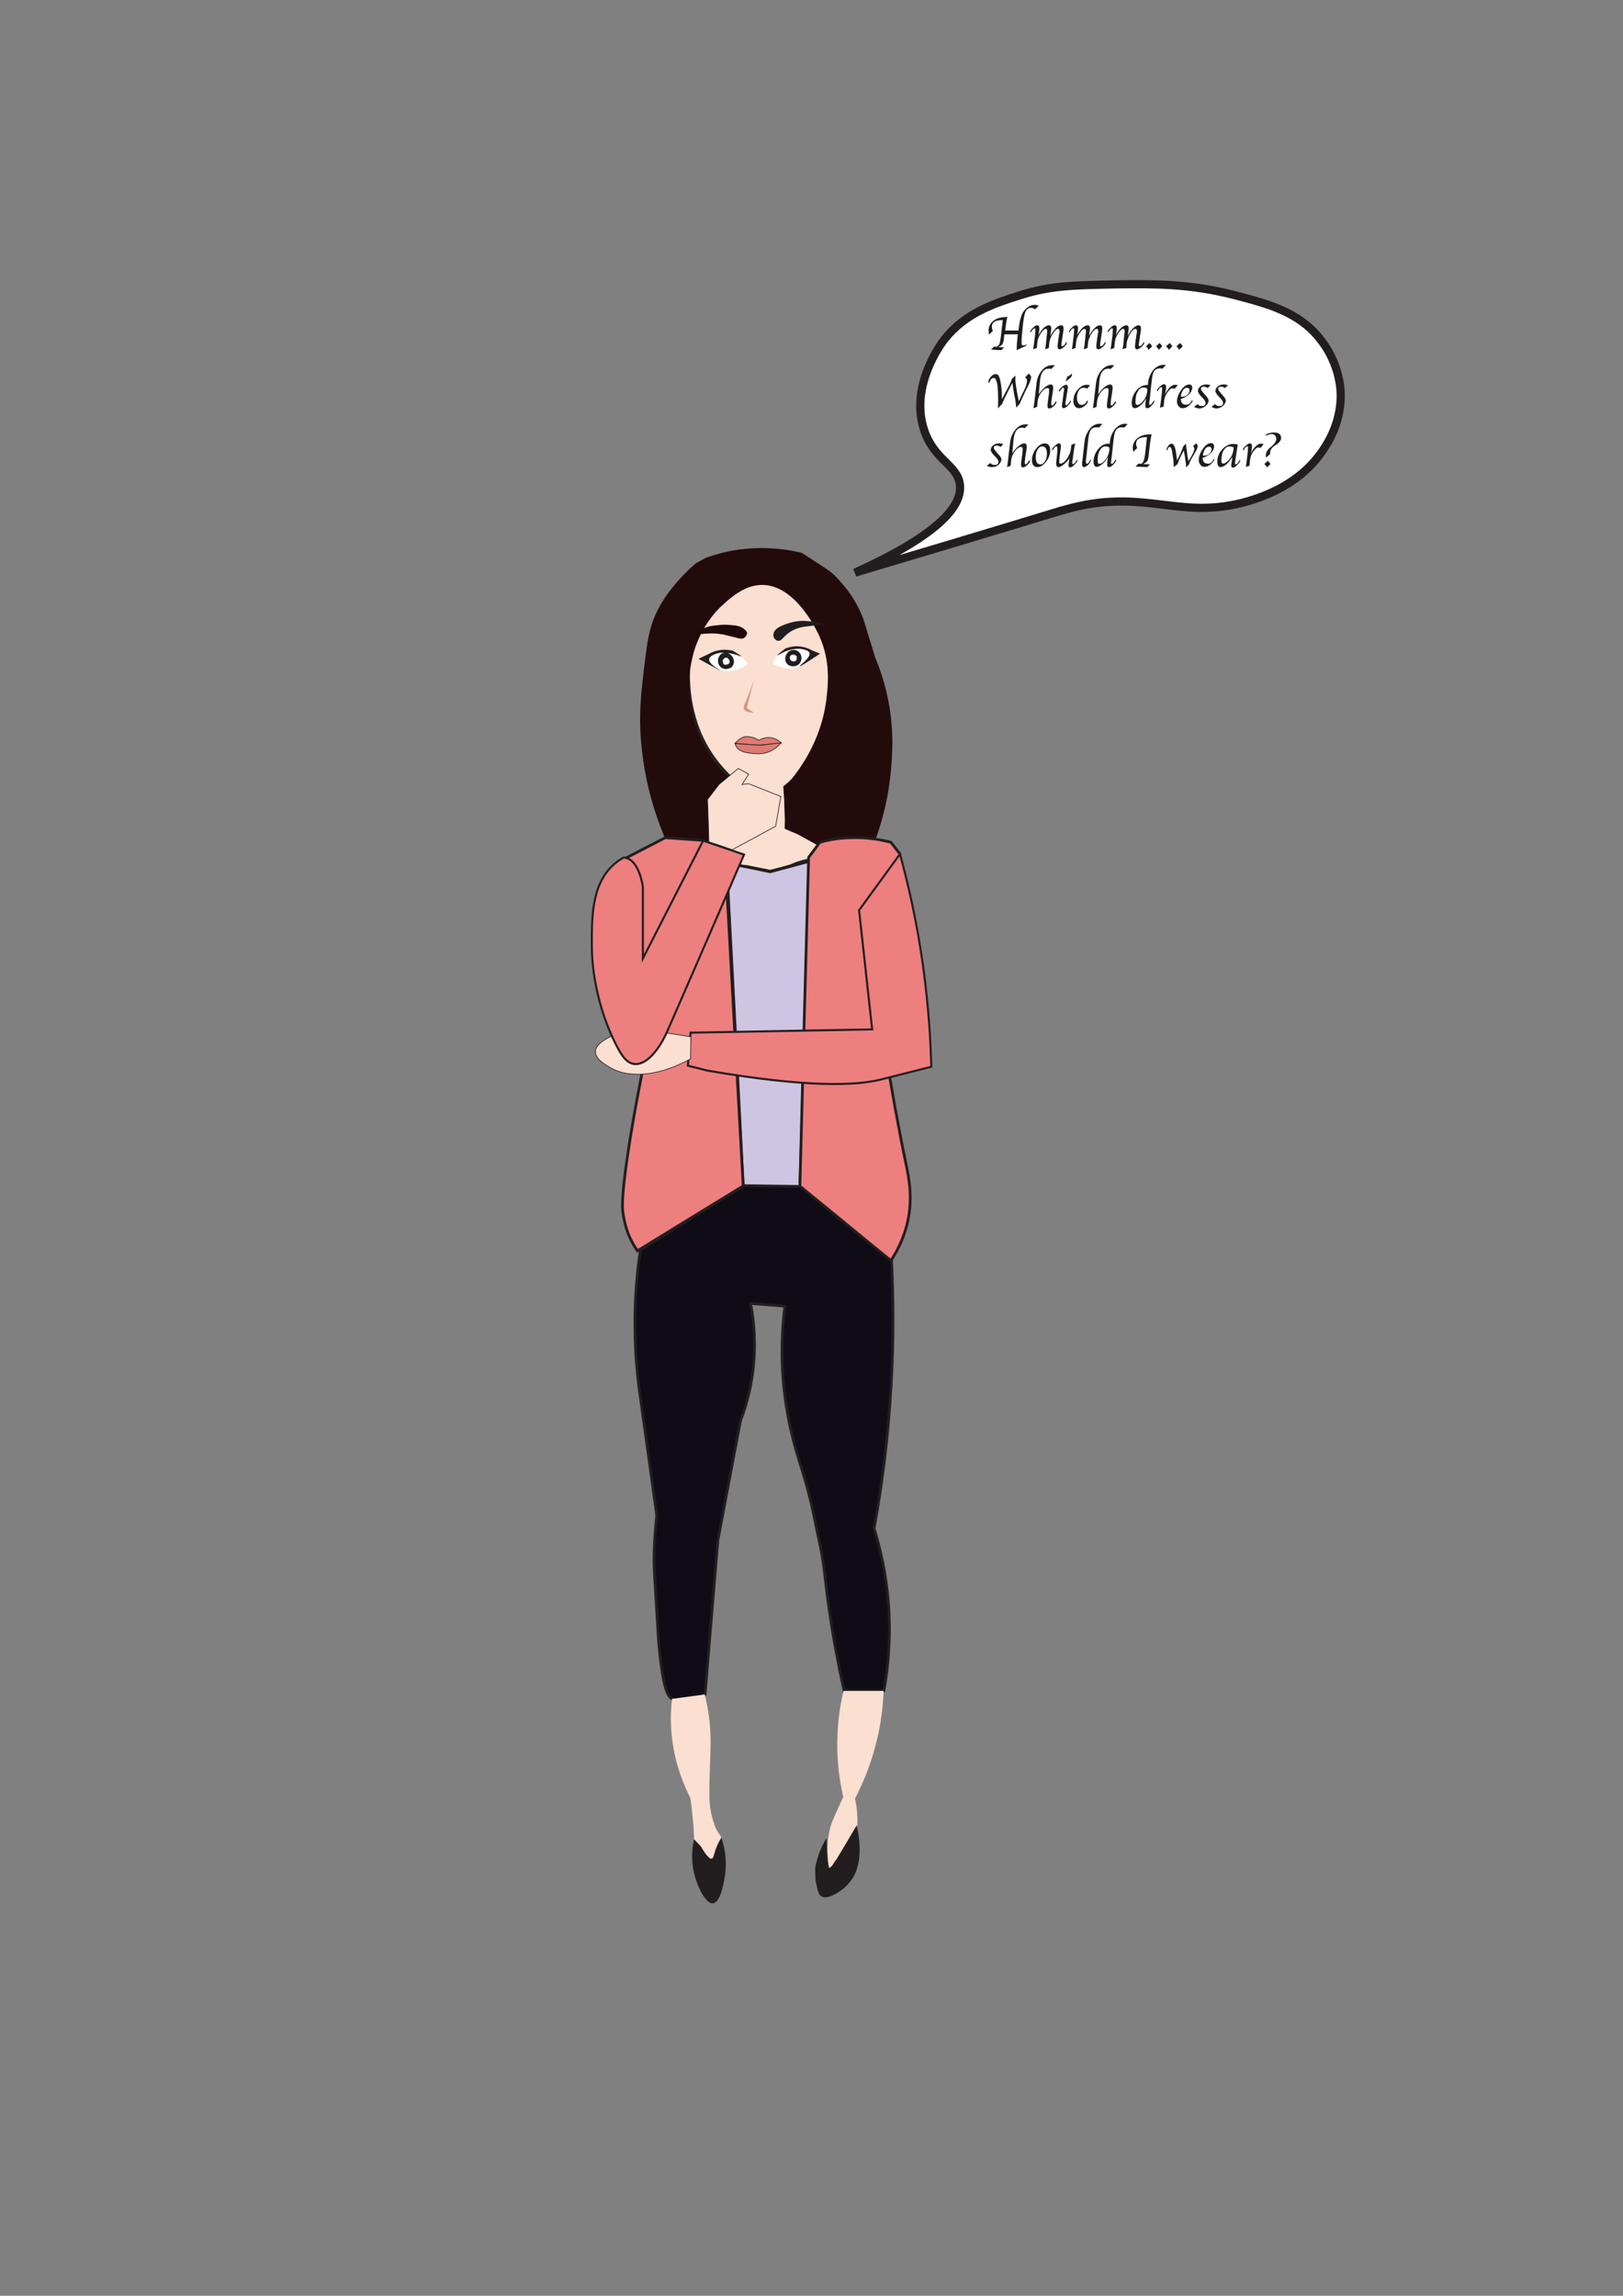<?xml version="1.0" encoding="utf-8"?>
<!-- Generator: Adobe Illustrator 25.4.1, SVG Export Plug-In . SVG Version: 6.00 Build 0)  -->
<svg version="1.1" id="Layer_1" xmlns="http://www.w3.org/2000/svg" xmlns:xlink="http://www.w3.org/1999/xlink" x="0px" y="0px"
	 viewBox="0 0 595.3 841.9" style="enable-background:new 0 0 595.3 841.9;" xml:space="preserve">
<rect x="0" y="0" width="595.3" height="841.9" fill="#808080" stroke="none"/>
<style type="text/css">
	.st0{fill:#EE7F7F;stroke:#221E20;stroke-miterlimit:10;}
	.st1{fill:#FFFFFF;}
	.st2{fill:#230B0C;}
	.st3{fill:#221E20;}
	.st4{fill:#CDC5E1;stroke:#221E20;stroke-miterlimit:10;}
	.st5{fill:#D7ECEF;stroke:#221E20;stroke-miterlimit:10;}
	.st6{fill:#0F0C16;stroke:#221E20;stroke-miterlimit:10;}
	.st7{fill:#FBDFD1;}
	.st8{fill:#FBDFD1;stroke:#221E20;stroke-miterlimit:10;}
	.st9{fill:#4C423E;}
	.st10{fill:#1E080A;}
	.st11{fill:#D19A7B;}
	.st12{fill:#FAC9A2;}
	.st13{fill:#EE7F7F;stroke:#221E20;stroke-width:0.75;stroke-miterlimit:10;}
	.st14{fill:#FBDFD1;stroke:#221E20;stroke-width:0.25;stroke-miterlimit:10;}
	.st15{fill:#DF7B73;stroke:#221E20;stroke-width:0.25;stroke-miterlimit:10;}
	.st16{fill:#FFFFFF;stroke:#221E20;stroke-width:3;stroke-miterlimit:10;}
	.st17{fill:#1D1D1B;}
</style>
<g id="thinking">
	<path class="st0" d="M429.2,294.9"/>
	<path class="st1" d="M519.6,226.9"/>
	<path class="st2" d="M581.3,224.8"/>
	<path class="st1" d="M551.1,244.5"/>
	<path class="st3" d="M503.9,258.8"/>
	<g>
		<path class="st0" d="M192.7,327.1"/>
		<path class="st0" d="M353,329.4"/>
		<path class="st0" d="M353.3,338.4"/>
		<path class="st0" d="M185.1,322.4"/>
		<path class="st0" d="M188.4,323.8"/>
		<path class="st0" d="M212,328.7"/>
		<path class="st0" d="M214,335.1"/>
		<path class="st0" d="M193.7,307.1"/>
		<path class="st0" d="M185.4,361.3"/>
		<path class="st0" d="M198,372.3"/>
		<path class="st0" d="M219,344"/>
		<path class="st0" d="M386.2,324.4"/>
		<path class="st0" d="M405.9,291.8"/>
		<path class="st0" d="M366,311.5"/>
		<path class="st0" d="M369.9,340.4"/>
		<path class="st0" d="M361.6,417.9"/>
		<path class="st0" d="M355,467.1"/>
		<path class="st0" d="M309.8,478.1"/>
		<path class="st4" d="M266.5,316.4c5.3,1.1,10.6,2.2,16,3.3c4.9-1.3,9.8-2.6,14.6-3.9c-1.2,39.8-2.5,79.5-3.7,119.3
			c-3.3,0-6.6,0-9.9,0.1c-3.6-0.1-7.2-0.2-10.9-0.4C270.6,395.3,268.6,355.9,266.5,316.4z"/>
		<path class="st5" d="M293.1,315.8"/>
		<path class="st4" d="M402.9,342.4"/>
		<path class="st4" d="M382.6,452.8"/>
		<path class="st6" d="M234.9,458.4c-1.2,8-2.1,17.4-2,27.9c0,9.9,0.9,18.7,2,26.3c2,14.4,4,28.8,6,43.2c-0.8,6.8-1,12.4-1,16.3
			c0,3.3,0.1,4.3,1,19c0.5,8.4,0.6,10.5,1,14.3c1.5,15.1,3.4,16.9,4.6,17.6c0.9,0.5,4.4,2.4,12.1-1.6l4.7-56.5
			c2.8-14.6,5.5-29.3,8.3-43.9c2.1-5.4,4.4-13.3,5-23c0.5-8-0.3-14.9-1.3-20c4.2,0.3,8.4,0.7,12.6,1c-0.8,6.1-1.2,13.1-1,21
			c0.5,14.1,3.2,25.9,6,34.9c1,3.3,2.4,7.6,3.7,12.6c1.6,6.1,2.5,11.2,3.3,15c2.8,11.9,2.4,16,4.7,30.9c0.9,6.2,2.5,15.4,5,26.6
			c4.9,0,9.8,0,14.6,0c1.5-8.1,2.6-18.9,1.7-31.6c-0.8-11.2-3.1-20.7-5.3-27.9c2.9-15.7,5.2-33.5,6.3-53.2c0.9-16.3,0.8-31.3,0.1-45
			c-11.1-9.1-22.3-18.2-33.4-27.2l-20.8-0.3L234.9,458.4z"/>
		<path class="st6" d="M246.6,520"/>
		<path class="st6" d="M379.3,564.5"/>
		<path class="st6" d="M378.3,541.2"/>
		<path class="st7" d="M246.5,623c-0.5,4.1-0.7,9.3,0.1,15.3c1.2,9.2,4.2,16.3,6.6,21c0.5,3.5,0.9,7.2,1.2,11.1
			c0.1,1.4,0.1,2.8,0.2,4.2c0.7,1.2,1.6,2.6,2.9,4.1c1.1,1.3,2.3,2.4,3.3,3.2c1.8-0.2,2.5-1,2.8-1.3c0.5-0.6,0.6-1.6,0.8-3.6
			c0.3-2.4,0.4-2.6,0.2-3c-0.3-1-0.8-1.3-1.6-2.7c-0.6-1-0.8-1.7-1.3-3.2c-1.5-4.3-1.5-9.1-1.5-9.1c-0.1-8.8,0.6-16.4,0.4-22.6
			c-0.1-3.4-0.5-8.6-2.1-15C254.5,621.9,250.5,622.5,246.5,623z"/>
		<path class="st7" d="M277.8,659.6"/>
		<path class="st7" d="M309.4,620.1c-1.2,4.9-2.2,11.2-2.3,18.6c-0.1,8.2,1,15.1,2.2,20.3c-0.4,0.9-1.1,2.3-1.8,3.9
			c-1.2,2.6-1.7,3.8-2.2,5c-0.4,0.9-1.8,4.9-1.8,10.3c0,1.7,0.1,4,0.7,6.7c1.4-0.6,3.5-1.7,5.5-3.7c2.1-2.1,3.3-4.2,3.9-5.6
			c0.5-2.3,0.9-5.3,0.9-8.8c-0.1-2.8-0.4-5.2-0.9-7.2c2.6-5,5.5-11.6,7.6-19.7c2-7.6,2.7-14.4,2.9-19.8
			C319.2,620.1,314.3,620.1,309.4,620.1z"/>
		<path class="st3" d="M254.2,685.1c1,5.9,4.5,13.2,7.3,12.9c2.9-0.3,4.2-8.2,4.6-11.7c0.5-5.3-0.6-9.7-1.5-12.4
			c-0.6,0.9-1.4,2.4-2.1,4.3c-0.7,2.1-0.8,3.2-1.4,3.4c-0.6,0.2-1.7-0.5-4.1-4.6c-0.8-0.8-1.6-1.6-2.4-2.5
			C254,677,253.5,680.7,254.2,685.1z"/>
		<path class="st3" d="M301.2,695.4c2.4,1.5,6.8-1.8,7.6-2.4c0.3-0.2,2.4-1.8,3.9-4.2c4.5-7,1.9-17.9,1.5-19.4
			c-5,8.6-6.9,11.6-7.3,12.3c-0.3,0.5-0.8,1-1.3,1.9c-0.1,0.1-0.2,0.4-0.5,0.7c-0.2,0.2-0.7,0.8-0.9,0.8c-0.4,0-0.8-2.4-1-11.1
			c-1.2,1.9-2.4,4.4-3.3,7.3c-0.4,1.3-0.7,2.5-0.9,3.6c0,1.2,0,3,0.2,5.1C299.9,693.1,300.1,694.7,301.2,695.4z"/>
		<path class="st3" d="M324.8,686.8"/>
		<path class="st3" d="M273.5,681.3"/>
		<path class="st7" d="M334.2,674.3"/>
		<path class="st7" d="M342.5,658.3"/>
		<path class="st8" d="M258.5,309.5c2.1-1.3,4.5-2.7,7.3-4c2.5-1.2,4.9-2.1,7-2.8c-0.3-1.9-0.5-4.2-0.5-6.7c0-2.6,0.2-4.9,0.5-6.9
			c-4.1-3.1-11.4-9.4-16-20c-0.6-1.5-3.5-8.2-4.1-17.6c-0.3-4.8-0.6-10.8,2.2-18c2.7-7,7-11.2,9-13.2c3.1-3,6.3-6,11.4-7
			c0.7-0.1,3.2-0.6,6.5,0c7.6,1.3,12.3,7.1,14.7,10c6.5,7.8,8,16.2,8.6,20.2c1.7,10.3-0.4,18.5-1.2,21.3
			c-3.9,13.2-12.5,20.9-16.1,23.8c0.2,2.4,0.4,4.9,0.5,7.6c0.1,2.6,0.1,5,0,7.3c2.3,0.9,4.8,1.9,7.4,3.3c2,1.1,3.9,2.2,5.5,3.2
			c-1.9,3.9-3.8,5.1-5.1,5.5c-0.5,0.1-1.5,0.3-3,0.8c-1.4,0.4-2.4,0.9-3.1,1.2c-2.5,0.7-5,1.4-7.5,2c-2.8-0.6-5.6-1.1-8.4-1.7
			c-1.6-0.1-4.3-0.5-7.2-2.1c-1.7-1-3-2-3.8-2.9C261.5,311.8,260,310.7,258.5,309.5z"/>
		<path class="st2" d="M244.6,309c-3.4-7.8-7.5-19.2-9.1-33.5c-1.5-12.7-0.4-21.6,1.3-35c0.9-7.4,2-12.2,4.7-17.3
			c2.9-5.6,7.2-10.2,8.4-11.5c2-2.2,3.9-3.9,5.3-5.1c1.2-0.7,2.4-1.3,3.6-2c1.9-0.7,4-1.3,6.2-1.9c11.4-2.8,21.7-1.7,29,0
			c3.2,2.1,6.4,4.1,9.5,6.2c1.8,1.1,4.5,3.8,7.4,7.6c3.1,4.1,4.7,7.9,5.3,9.3c0.6,1.4,0.7,1.9,2.4,7.5c1,3.3,1.9,6,2.4,7.8
			c1,2.5,2.4,5.9,3.5,10.2c3.6,13.2,2.9,23.9,2.4,29.9c-0.9,11.5-3.6,21.2-6.5,28.6c-6.5,0.3-13,0.6-19.4,0.8
			c-2.8-1.6-5.7-3.1-8.5-4.7c-1.5-0.6-3-1.2-4.5-1.9l-0.5-15c4.8-5.2,13.6-16.4,15.6-32.5c0.6-5.1,1.7-14-2.7-23.5
			c-0.9-1.9-8.7-18.6-21-18.5c-6.4,0.1-11.3,4.6-14.6,7.6c-1,0.9-5.6,5.2-8.8,12.8c-5.3,12.6-2.7,24.5-1.5,28.9
			c4.1,14.9,14.6,23.1,18,25.5v13.6l-14.3,6.9C253.9,309.7,249.2,309.3,244.6,309z"/>
		<path class="st9" d="M205.1,210"/>
		<path class="st7" d="M234.8,242.8"/>
		<path class="st10" d="M255.6,232.8c4.3-0.8,7.5-0.5,9.7-0.1c1.8,0.4,5.7,1.4,5.7,1.4l0,0c0,0,1.1,0.3,1.8-0.1
			c0.6-0.3,1.2-1.1,1.2-1.8c0-0.3-0.1-0.7-0.9-1.4c-1.3-1.1-2.7-1.3-3.3-1.4c-3-0.4-5.4-0.3-5.8-0.2c-3.1,0.3-5.1,0.5-7,2
			C256.4,231.8,255.9,232.4,255.6,232.8z"/>
		<path class="st3" d="M283.9,233.9c-0.6-1.1,0.1-2.3,0.2-2.5c0,0,0.6-1,2.4-1.8l0,0c0.2-0.1,0.5-0.2,0.9-0.4c1-0.4,2.9-1.1,5.2-1.4
			c1.9-0.2,3.3-0.1,4.9,0.1c1.9,0.2,4.6,0.7,4.6,1c0,0.2-1.5,0.2-6,0.8c-1.8,0.2-2.5,0.4-3.5,0.7c-1.8,0.6-3.1,1.5-3.3,1.7
			c-2.2,1.6-2.6,3-3.8,2.9C284.7,235,284.2,234.4,283.9,233.9z"/>
		<path class="st3" d="M336.4,280.3"/>
		<path class="st3" d="M210.4,218.7"/>
		<g>
			<path class="st1" d="M283.5,243.4c0-2.3,4.4-5.5,5.4-5.6c0.5-0.1,0.9-0.1,1.7-0.1c0.7,0,2.1,0,4,0.4c1.6,0.3,2.4,0.4,2.6,0.7
				c0.7,1.1-1.4,4.3-4,5.6C289,246.5,284.2,243.8,283.5,243.4z"/>
			<path class="st1" d="M322.4,248.9"/>
			<path class="st3" d="M285.2,240.3c-0.1-0.1,0.4-0.6,2.9-2.5c0,0,0,0,0,0c0.9-0.3,2.1-0.7,3.6-0.8c2.9-0.1,5.1,0.9,6.1,1.5
				c1,0.4,2,0.8,3,1.2c-5.4,3.6-7.4,4.8-7.5,4.6c-0.2-0.2,4.2-3.1,3.6-4.9c-0.3-0.9-2-1.2-3-1.4c-0.6-0.1-1.9-0.2-4,0.3
				C287.1,239,285.4,240.4,285.2,240.3z"/>
			<path class="st3" d="M299.5,243.3"/>
			<path class="st1" d="M300.5,243.8"/>
			<path class="st3" d="M288.2,240.5c-0.1,0.3-0.3,0.9-0.1,1.7c0,0.1,0.2,1.1,1.1,1.7c0.4,0.2,0.7,0.3,1.2,0.4
				c0.4,0.1,1,0.1,1.8-0.2c0.3-0.1,0.6-0.3,1-0.7c0.5-0.5,0.6-1.2,0.7-1.4c0.1-0.3,0.2-1.1-0.2-2c-0.4-0.8-1-1.2-1.2-1.3
				c-0.2-0.1-1.1-0.6-2.3-0.2C290,238.5,288.7,239,288.2,240.5z"/>
			<path class="st1" d="M290.6,240.1c0.5-0.1,0.8,0.1,1,0.1c0.1,0.1,0.4,0.2,0.6,0.5c0.1,0.3,0.1,0.6,0,0.9c0,0.3-0.1,0.5-0.3,0.7
				c-0.3,0.3-0.9,0.3-1.1,0.2s-0.6-0.1-0.8-0.4c-0.2-0.3-0.3-0.6-0.3-0.7c0-0.1,0-0.6,0.2-0.9C290.2,240.2,290.5,240.1,290.6,240.1z
				"/>
			<path class="st1" d="M287.5,239"/>
		</g>
		<g>
			<path class="st1" d="M274,243.6c-0.2-2.3-5-4.9-6.1-4.9c-0.5,0-0.9,0-1.7,0.1c-0.7,0.1-2.1,0.3-3.9,0.8c-1.6,0.5-2.4,0.7-2.5,1
				c-0.5,1.2,1.9,4.1,4.6,5.1C268.9,247.4,273.4,244.1,274,243.6z"/>
			<path class="st3" d="M271.9,240.7c0-0.1-0.5-0.5-3.2-2.1c0,0,0,0-0.1,0c-0.9-0.2-2.2-0.4-3.7-0.3c-2.3,0.2-4.1,1-5.1,1.6
				c-1.2,0.6-2.4,1.1-3.6,1.7c5.8,3.2,7.9,4.3,7.9,4.2c0.1-0.1-4.3-2.2-4-4.1c0.2-1.1,2-1.8,2.7-2c0.5-0.2,1.7-0.5,4-0.2
				C269.8,239.7,271.8,240.9,271.9,240.7z"/>
			<path class="st3" d="M257.6,243.9"/>
			<path class="st1" d="M256.5,244.3"/>
			<path class="st3" d="M268.9,241.3c0.1,0.2,0.4,0.9,0.3,1.6c0,0.1-0.1,1.1-0.9,1.8c-0.4,0.3-0.7,0.4-1.1,0.5c-0.4,0.1-1,0.3-1.8,0
				c-0.3-0.1-0.7-0.2-1.1-0.6c-0.5-0.5-0.8-1.1-0.8-1.3c-0.1-0.3-0.3-1.1,0-2c0.3-0.9,0.8-1.3,1.1-1.5c0.2-0.1,1.1-0.7,2.2-0.5
				C266.9,239.6,268.3,239.9,268.9,241.3z"/>
			<path class="st1" d="M266.5,241.2c-0.5-0.1-0.8,0.2-0.9,0.3c-0.1,0.1-0.4,0.3-0.5,0.6s0,0.6,0.1,0.9c0.1,0.2,0.1,0.5,0.3,0.6
				c0.4,0.3,0.9,0.2,1.1,0.1c0.2-0.1,0.6-0.1,0.8-0.4c0.2-0.3,0.2-0.6,0.2-0.7s0-0.6-0.4-0.9C267,241.3,266.6,241.2,266.5,241.2z"/>
			<path class="st1" d="M269.5,239.7"/>
			<path class="st3" d="M287.5,230.9"/>
		</g>
		<path class="st3" d="M299.5,238.8"/>
	</g>
	<path class="st11" d="M276.5,249.3c-1,3.2-2,5.6-2.7,7.3c-0.7,1.6-1.4,2.9-0.8,3.7c0.8,1.1,3.5,1.1,3.5,1.1l0,0
		c0,0-0.9-0.6-2.6-1.8C274.8,256.2,275.7,252.8,276.5,249.3z"/>
	<path class="st12" d="M79.1,135.9c-27.9-4.8-55.8-9.5-83.8-14.3"/>
	<path class="st1" d="M658.9,263.4"/>
	<path class="st7" d="M253.2,631.7"/>
	<path class="st7" d="M292.2,629.1"/>
	<path class="st7" d="M262.1,687.2"/>
	<path class="st0" d="M300.7,308.9c3.1-0.9,7.3-1.7,12.3-1.7c5.7-0.1,10.4,0.8,13.8,1.7l0.2,0.3c0,0,3.1,3.9,3.1,4
		c-2,22.6-4.1,45.2-6.1,67.8c3,18.5,5.6,32.9,8.2,45.3c1.1,5.3,3,13.8,0.2,23.8c-1.5,5.4-3.9,9.5-5.6,12.2
		c-6.4-5.2-12.9-10.5-19.3-15.8c-2.9-2.3-5.7-4.7-8.6-7c-1.8-1.5-3.7-3-5.5-4.5c1-40.2,2.1-80.4,3.2-120.6
		C297.9,312.7,299.3,310.8,300.7,308.9z"/>
	<path class="st0" d="M266,315.1l-8-6.9l-14-1l-14.3,7.4l9.1,63.1c-7.5,34.5-11.1,60.2-10.4,66.2c0.5,4.9,2.2,9,2.2,9
		c1.1,2.6,2.4,4.6,3.2,5.8c12.9-7.9,25.9-15.9,38.8-23.8C270.4,394.9,268.2,355,266,315.1z"/>
	<path class="st13" d="M330.1,313.2c4.9,17.9,8.9,38.4,10.6,61c0.5,5.8,0.7,11.5,0.9,17l0,0c0,0-17.1,4.3-18.6,4.7
		c-8.9,2.2-26.3,3.1-63.6-3.3c-2.4-0.6-4.7-1.2-7.1-1.8c0.3-4,0.7-8,1-12.1c22.2-0.4,44.4-0.8,66.6-1.2c-1.6-14.6-3.2-29.1-4.8-43.7
		L330.1,313.2z"/>
	<path class="st14" d="M253.4,380.2c-4.9-0.8-9.7-1.5-14.6-2.3c-7.6-1.1-12.5,1-14.8,2.2c-2.1,1.1-5.5,2.9-5.6,5.5
		c-0.1,2.8,3.8,5,5.6,6c3,1.7,6,2.2,8.3,2.3c9.2,0.6,17.7-3.8,21-5.6C253.3,385.5,253.4,382.8,253.4,380.2z"/>
	<path class="st13" d="M225.5,316.7c-8.7,7.4-8.5,20.1-8.4,31.3c0,2.1,0.3,17.8,8.5,34.4c2.3,4.7,4.2,7.4,7,7.8
		c4.1,0.5,9-4.5,12.5-12.8c9.3-21.3,18.6-42.6,27.8-64c-5-1.7-10-3.4-15-5.1c-7.4,14.4-14.7,28.8-22.1,43.2v-26.3
		c-0.2-1.4-1.6-9.5-6.2-10.6c-0.3-0.1-0.6-0.1-0.9-0.1C228,314.9,226.8,315.6,225.5,316.7z"/>
	<path class="st14" d="M268.6,311.6l15.9-8.6l1.9-10.9l-11.8-4.7l-2.4,0.3l2.4-3.8l-3.8-2.1l-7.1,5.9l-4.2,5.5
		c0.2,5.2,0.4,10.4,0.5,15.5C263,309.7,265.8,310.6,268.6,311.6z"/>
	<path class="st15" d="M269.6,272.6c0.4-0.4,2.1-2.5,4.4-2.5c1,0,2.1,0.4,2.3,0.4c0.9,0.3,1.6,0.7,2.1,1c0.4-0.3,2.3-1.4,4.8-0.9
		c1.8,0.4,3,1.5,3.4,1.9c-2.5,0.2-5.1,0.5-7.6,0.7h-1.8L269.6,272.6z"/>
	<path class="st15" d="M270,273.7c1.2,2.1,4.1,2.4,6,2.6c1.3,0.1,2.9,0.3,4.8-0.2c3.1-0.8,4.9-2.8,5.7-3.7c-2.5,0.3-5.1,0.6-7.6,0.9
		c-3.1-0.2-6.2-0.4-9.3-0.6C269.7,272.9,269.8,273.3,270,273.7z"/>
</g>
<g id="thought">
	<path class="st16" d="M313.6,210c32.5-14.7,39.2-25.1,38.5-32.1c-0.7-7.5-9.7-9-13.3-20.7c-5-16.1,6.6-31.4,7.4-32.5
		c7.8-10,18.4-13.4,28.2-16.5c11.1-3.5,19.6-3.6,34.6-3.9c14.3-0.2,27.1-0.3,43.3,3.8c13.1,3.4,24,6.3,31.8,16.1
		c6.4,7.9,7.3,16.2,7.5,17.9c1.2,12.3-5.1,21.3-7.2,24.2c-10.2,14.2-27.7,18.1-33.6,19.1c-21,3.6-33.6-6.1-60.2,1.5
		c-0.6,0.2-1.1,0.3-1.5,0.4C363.9,195,338.8,202.5,313.6,210z"/>
	<g>
		<path class="st17" d="M369.5,116.1c-0.3,1.3-0.4,2.2-0.5,2.7l-0.3,2.4h4.9l0-0.3c0.4-3.4,1-5.7,2-6.9c1.2-1.5,2.5-2.2,3.9-2.2
			c0.5,0,1,0.1,1.5,0.3l-1.3,1.3c-0.5-0.3-1-0.5-1.5-0.5c-1,0-1.7,0.5-2.1,1.5c-0.4,1-0.8,3.2-1.1,6.7l-0.1,1.2
			c-0.2,1.5-0.2,2.7-0.2,3.6c0,0.5,0.2,0.8,0.6,0.8c0.3,0,0.7-0.1,1.2-0.4c0,0.1,0,0.2,0,0.2c0,0.2-0.2,0.3-0.5,0.5l-0.5,0.2
			l-2.6,1.2c0-1.1,0.1-2.9,0.4-5.5l0-0.3h-4.9l-0.1,0.8l-0.1,1c-0.1,0.8-0.3,1.4-0.5,1.8c-0.3,0.4-0.8,0.7-1.5,1.1l2.1,0.1l-1,1
			l-3.8-0.2l1.1-1.1l1,0.1c0.5-0.3,0.8-0.7,1-1.1c0.2-0.5,0.3-1.3,0.5-2.5l0.7-6.2h-0.3c-2.4,0-3.7,0.8-3.7,2.4c0,0.5,0.1,1,0.4,1.5
			l-1.4,1.4c-0.1-0.5-0.2-0.9-0.2-1.4c0-1.5,0.6-2.7,1.7-3.6s2.6-1.4,4.5-1.4L369.5,116.1L369.5,116.1z"/>
		<path class="st17" d="M384.7,127.6l-1.3,0.5l0-0.3l0.1-0.7l0.1-0.6l0.4-4l0.1-0.4c0-0.2,0-0.5,0-0.7c0-0.6-0.2-0.8-0.5-0.8
			c-0.5,0-1.2,0.6-1.9,1.7c-0.7,1.1-1.1,2.2-1.2,3.2l-0.2,2.1l-1.3,0.5l0-0.3l0.1-0.7l0.1-0.6l0.5-4.1l0-0.5c0-0.4,0.1-0.7,0.1-0.9
			c0-0.4-0.1-0.6-0.3-0.6c-0.4,0-0.9,0.5-1.4,1.5c-0.1-0.1-0.2-0.2-0.2-0.3c0-0.3,0.3-0.8,1-1.4c0.6-0.6,1.1-0.9,1.5-0.9
			c0.5,0,0.8,0.3,0.8,1c0,0.2,0,0.4,0,0.7l-0.1,0.7l-0.1,0.6l-0.1,0.6l0.2-0.4c1.3-2.1,2.5-3.2,3.7-3.2c0.5,0,0.8,0.4,0.8,1.2
			c0,0.1,0,0.4-0.1,0.8l-0.1,0.8l-0.1,1.1c0.5-1.1,1.2-2.1,1.9-2.8s1.4-1.1,2-1.1c0.6,0,0.9,0.4,0.9,1.1c0,0.3,0,0.7-0.1,1.2
			l-0.5,3.3c-0.1,0.7-0.2,1.2-0.2,1.6c0,0.3,0.1,0.5,0.3,0.5c0.2,0,0.5-0.2,0.8-0.5s0.5-0.7,0.7-1.1c0.2,0.1,0.2,0.2,0.2,0.3
			c0,0.4-0.3,0.9-1,1.5c-0.7,0.6-1.2,0.9-1.6,0.9c-0.5,0-0.8-0.3-0.8-1c0-0.4,0.1-1.1,0.2-2l0.3-2.1c0-0.1,0-0.2,0.1-0.5
			c0-0.1,0-0.3,0.1-0.5s0-0.5,0-0.6c0-0.5-0.2-0.8-0.5-0.8c-0.5,0-1.2,0.5-1.9,1.7c-0.7,1.1-1.1,2.2-1.3,3.2L384.7,127.6z"/>
		<path class="st17" d="M398.9,127.6l-1.3,0.5l0-0.3l0.1-0.7l0.1-0.6l0.4-4l0.1-0.4c0-0.2,0-0.5,0-0.7c0-0.6-0.2-0.8-0.5-0.8
			c-0.5,0-1.2,0.6-1.9,1.7c-0.7,1.1-1.1,2.2-1.2,3.2l-0.2,2.1l-1.3,0.5l0-0.3l0.1-0.7l0.1-0.6l0.5-4.1l0-0.5c0-0.4,0.1-0.7,0.1-0.9
			c0-0.4-0.1-0.6-0.3-0.6c-0.4,0-0.9,0.5-1.4,1.5c-0.1-0.1-0.2-0.2-0.2-0.3c0-0.3,0.3-0.8,1-1.4c0.6-0.6,1.1-0.9,1.5-0.9
			c0.5,0,0.8,0.3,0.8,1c0,0.2,0,0.4,0,0.7l-0.1,0.7l-0.1,0.6l-0.1,0.6l0.2-0.4c1.3-2.1,2.5-3.2,3.7-3.2c0.5,0,0.8,0.4,0.8,1.2
			c0,0.1,0,0.4-0.1,0.8l-0.1,0.8l-0.1,1.1c0.5-1.1,1.2-2.1,1.9-2.8s1.4-1.1,2-1.1c0.6,0,0.9,0.4,0.9,1.1c0,0.3,0,0.7-0.1,1.2
			l-0.5,3.3c-0.1,0.7-0.2,1.2-0.2,1.6c0,0.3,0.1,0.5,0.3,0.5c0.2,0,0.5-0.2,0.8-0.5s0.5-0.7,0.7-1.1c0.2,0.1,0.2,0.2,0.2,0.3
			c0,0.4-0.3,0.9-1,1.5c-0.7,0.6-1.2,0.9-1.6,0.9c-0.5,0-0.8-0.3-0.8-1c0-0.4,0.1-1.1,0.2-2l0.3-2.1c0-0.1,0-0.2,0.1-0.5
			c0-0.1,0-0.3,0.1-0.5s0-0.5,0-0.6c0-0.5-0.2-0.8-0.5-0.8c-0.5,0-1.2,0.5-1.9,1.7c-0.7,1.1-1.1,2.2-1.3,3.2L398.9,127.6z"/>
		<path class="st17" d="M413.1,127.6l-1.3,0.5l0-0.3l0.1-0.7l0.1-0.6l0.4-4l0.1-0.4c0-0.2,0-0.5,0-0.7c0-0.6-0.2-0.8-0.5-0.8
			c-0.5,0-1.2,0.6-1.9,1.7c-0.7,1.1-1.1,2.2-1.2,3.2l-0.2,2.1l-1.3,0.5l0-0.3l0.1-0.7l0.1-0.6l0.5-4.1l0-0.5c0-0.4,0.1-0.7,0.1-0.9
			c0-0.4-0.1-0.6-0.3-0.6c-0.4,0-0.9,0.5-1.4,1.5c-0.1-0.1-0.2-0.2-0.2-0.3c0-0.3,0.3-0.8,1-1.4c0.6-0.6,1.1-0.9,1.5-0.9
			c0.5,0,0.8,0.3,0.8,1c0,0.2,0,0.4,0,0.7l-0.1,0.7l-0.1,0.6l-0.1,0.6l0.2-0.4c1.3-2.1,2.5-3.2,3.7-3.2c0.5,0,0.8,0.4,0.8,1.2
			c0,0.1,0,0.4-0.1,0.8l-0.1,0.8l-0.1,1.1c0.5-1.1,1.2-2.1,1.9-2.8s1.4-1.1,2-1.1c0.6,0,0.9,0.4,0.9,1.1c0,0.3,0,0.7-0.1,1.2
			l-0.5,3.3c-0.1,0.7-0.2,1.2-0.2,1.6c0,0.3,0.1,0.5,0.3,0.5c0.2,0,0.5-0.2,0.8-0.5s0.5-0.7,0.7-1.1c0.2,0.1,0.2,0.2,0.2,0.3
			c0,0.4-0.3,0.9-1,1.5c-0.7,0.6-1.2,0.9-1.6,0.9c-0.5,0-0.8-0.3-0.8-1c0-0.4,0.1-1.1,0.2-2l0.3-2.1c0-0.1,0-0.2,0.1-0.5
			c0-0.1,0-0.3,0.1-0.5s0-0.5,0-0.6c0-0.5-0.2-0.8-0.5-0.8c-0.5,0-1.2,0.5-1.9,1.7c-0.7,1.1-1.1,2.2-1.3,3.2L413.1,127.6z"/>
		<path class="st17" d="M421.3,128.3c-0.3-0.6-0.6-1-1-1.3l1.3-1.2c0.4,0.3,0.7,0.7,1,1.2L421.3,128.3z"/>
		<path class="st17" d="M425,128.3c-0.3-0.6-0.6-1-1-1.3l1.3-1.2c0.4,0.3,0.7,0.7,1,1.2L425,128.3z"/>
		<path class="st17" d="M428.7,128.3c-0.3-0.6-0.6-1-1-1.3l1.3-1.2c0.4,0.3,0.7,0.7,1,1.2L428.7,128.3z"/>
		<path class="st17" d="M432.5,128.3c-0.3-0.6-0.6-1-1-1.3l1.3-1.2c0.4,0.3,0.7,0.7,1,1.2L432.5,128.3z"/>
		<path class="st17" d="M366,149.8c0.1-0.7,0.1-1.8,0.1-3.2c0-2.8-0.1-4.8-0.4-6.1s-0.6-1.9-1.2-1.9c-0.4,0-0.7,0.2-1,0.5
			c-0.3,0.4-0.5,0.8-0.6,1.3c-0.2,0-0.4-0.2-0.4-0.3c0-0.6,0.3-1.2,0.9-1.9c0.6-0.7,1.1-1,1.7-1s1,0.2,1.2,0.6s0.5,1.2,0.7,2.3
			c0.3,1.6,0.5,3.5,0.5,5.7l0,0.6l1.3-2.5l0.6-1.1l0.8-1.6c0.5-0.9,0.8-1.7,0.9-2.2l1.4-1.3c0,0.4-0.1,0.8-0.1,1.1
			c0,1,0.2,2.6,0.6,4.8l0.1,0.6l0.2,0.9c0.1,0.6,0.2,1.3,0.4,2c0.2-0.3,0.3-0.5,0.3-0.6l0.7-1.5l0.9-1.8c0.7-1.5,1.1-2.6,1.1-3.5
			c0-0.6-0.2-1-0.7-1.3l1.3-1.4c0.6,0.4,0.9,0.9,0.9,1.4c0,0.7-0.6,2.3-1.9,4.7c-0.2,0.4-0.5,0.9-0.7,1.5l-0.4,0.8l-0.4,0.9
			l-0.5,1.1c0,0.1-0.1,0.3-0.3,0.7l-1.3,1.4l0-0.4c-0.1-1.2-0.3-2.7-0.7-4.4l-0.1-0.5l-0.1-0.8c-0.1-0.6-0.2-1-0.2-1.2l-0.2-1.2
			c0-0.1,0-0.3-0.1-0.6l-1.2,2.4l-0.5,1c-0.9,1.7-1.6,3.2-2,4.3L366,149.8z"/>
		<path class="st17" d="M381,144.6c0.7-1,1.4-1.9,2.3-2.6c0.8-0.7,1.5-1,2.1-1c0.6,0,0.9,0.4,0.9,1.2c0,0.2,0,0.6-0.1,1.1l-0.5,3.3
			c-0.1,0.7-0.1,1.2-0.1,1.6c0,0.3,0.1,0.5,0.2,0.5c0.4,0,0.9-0.5,1.5-1.6c0.1,0.1,0.2,0.2,0.2,0.3c0,0.4-0.3,0.9-1,1.5
			c-0.6,0.6-1.2,0.9-1.6,0.9c-0.5,0-0.7-0.3-0.7-1c0-0.5,0.1-1.1,0.2-2l0.3-2.1c0.1-0.7,0.1-1.2,0.1-1.7c0-0.4-0.2-0.7-0.5-0.7
			c-0.8,0-1.5,0.5-2.3,1.5s-1.2,2.1-1.4,3.3l-0.2,2.1l-1.3,0.5l0-0.2l0.1-0.7l0.1-0.6l0.9-7.7c0.2-1.8,0.9-3.4,2-4.7
			c1.1-1.3,2.4-1.9,3.8-1.9c0.3,0,0.6,0,0.9,0.1l-1.3,1.3c-0.3-0.1-0.6-0.1-1-0.1c-1.7,0-2.8,1.4-3.1,4.1L381,144.6z"/>
		<path class="st17" d="M392.6,146.9c0.2,0.1,0.2,0.2,0.2,0.3c0,0.2-0.2,0.6-0.8,1.2c-0.7,0.8-1.3,1.3-1.9,1.3
			c-0.4,0-0.6-0.3-0.6-0.9c0-0.2,0.1-1,0.3-2.2l0.3-2.4l0.1-0.6l0.1-0.5c0-0.2,0-0.4,0-0.5c0-0.3-0.1-0.4-0.2-0.4
			c-0.5,0-0.9,0.5-1.5,1.5c-0.1-0.1-0.2-0.2-0.2-0.3c0-0.4,0.3-0.8,1-1.4s1.2-0.9,1.6-0.9c0.4,0,0.7,0.3,0.7,0.9
			c0,0.1,0,0.4-0.1,0.7l-0.1,0.6c0,0.1,0,0.3-0.1,0.7l-0.4,2.5l-0.1,0.6c-0.1,0.6-0.1,0.9-0.1,1.1c0,0.2,0.1,0.4,0.2,0.4
			C391.5,148.6,392,148,392.6,146.9z M390.8,139.9l0.7-1.8c0.7-0.3,1.2-0.6,1.6-1.1c0.1,0.1,0.1,0.2,0.1,0.2
			C393.3,138.1,392.4,138.9,390.8,139.9z"/>
		<path class="st17" d="M399.8,141.3l-1,1.2c-0.5-0.2-0.9-0.3-1.3-0.3c-0.8,0-1.4,0.3-1.8,1c-0.4,0.7-0.7,1.5-0.7,2.7
			c0,0.8,0.2,1.4,0.5,1.9s0.7,0.7,1.2,0.7c0.9,0,1.6-0.6,2.1-1.7c0.1,0.1,0.2,0.3,0.2,0.4c0,0.5-0.4,1-1.1,1.6s-1.5,0.9-2.1,0.9
			c-0.6,0-1.1-0.2-1.5-0.7s-0.6-1.1-0.6-1.9c0-1.5,0.5-2.9,1.5-4.1c1-1.2,2.2-1.9,3.4-1.9C399,141.1,399.4,141.2,399.8,141.3z"/>
		<path class="st17" d="M402.8,144.6c0.7-1,1.4-1.9,2.3-2.6c0.8-0.7,1.5-1,2.1-1c0.6,0,0.9,0.4,0.9,1.2c0,0.2,0,0.6-0.1,1.1
			l-0.5,3.3c-0.1,0.7-0.1,1.2-0.1,1.6c0,0.3,0.1,0.5,0.2,0.5c0.4,0,0.9-0.5,1.5-1.6c0.1,0.1,0.2,0.2,0.2,0.3c0,0.4-0.3,0.9-1,1.5
			c-0.6,0.6-1.2,0.9-1.6,0.9c-0.5,0-0.7-0.3-0.7-1c0-0.5,0.1-1.1,0.2-2l0.3-2.1c0.1-0.7,0.1-1.2,0.1-1.7c0-0.4-0.2-0.7-0.5-0.7
			c-0.8,0-1.5,0.5-2.3,1.5s-1.2,2.1-1.4,3.3l-0.2,2.1l-1.3,0.5l0-0.2l0.1-0.7l0.1-0.6l0.9-7.7c0.2-1.8,0.9-3.4,2-4.7
			c1.1-1.3,2.4-1.9,3.8-1.9c0.3,0,0.6,0,0.9,0.1l-1.3,1.3c-0.3-0.1-0.6-0.1-1-0.1c-1.7,0-2.8,1.4-3.1,4.1L402.8,144.6z"/>
		<path class="st17" d="M421,141.2l0.1-0.8c0.2-1.9,0.9-3.4,1.9-4.7c1.1-1.2,2.3-1.9,3.7-1.9c0.3,0,0.6,0,0.9,0.1l-1.2,1.3
			c-0.3-0.1-0.6-0.1-1-0.1c-0.9,0-1.5,0.3-2,0.9s-0.7,1.7-0.9,3.1l-0.8,7.3l-0.1,0.6c0,0.5-0.1,0.8-0.1,1.1c0,0.3,0.1,0.4,0.2,0.4
			c0.5,0,1-0.6,1.5-1.6c0.2,0.1,0.2,0.2,0.2,0.3c0,0.2-0.2,0.6-0.7,1.2c-0.7,0.8-1.3,1.3-1.9,1.3c-0.5,0-0.7-0.3-0.7-0.9
			c0-0.2,0-0.7,0.1-1.4l0.1-0.8l0.1-0.6c-0.4,0.9-1,1.7-1.9,2.5c-0.9,0.8-1.6,1.2-2.2,1.2c-0.8,0-1.2-0.6-1.2-1.9
			c0-1.7,0.6-3.2,1.7-4.6c1.1-1.3,2.4-2,3.9-2C420.7,141.2,420.8,141.2,421,141.2z M420.8,142.5c-0.5-0.3-0.9-0.4-1.4-0.4
			c-0.9,0-1.6,0.5-2.1,1.5c-0.6,1-0.8,2.2-0.8,3.8c0,0.8,0.2,1.1,0.7,1.1c0.5,0,1.2-0.4,1.9-1.2c0.9-1,1.5-2.3,1.7-3.8L420.8,142.5z
			"/>
		<path class="st17" d="M427.2,144.8c1.3-2.5,2.6-3.7,3.8-3.7c0.3,0,0.7,0.1,1,0.2l-1.2,1.3c-0.2-0.1-0.4-0.2-0.7-0.2
			c-0.6,0-1.2,0.5-1.9,1.5c-0.7,1-1.1,2-1.2,3.1l-0.2,2.1l-1.3,0.4l0-0.3l0.1-0.6l0.1-0.6l0.5-4.2l0-0.5c0-0.3,0.1-0.6,0.1-0.8
			c0-0.4-0.1-0.5-0.3-0.5c-0.5,0-0.9,0.5-1.4,1.5c-0.1-0.1-0.2-0.2-0.2-0.3c0-0.4,0.3-0.8,1-1.4s1.1-0.9,1.5-0.9
			c0.5,0,0.8,0.3,0.8,1c0,0.2,0,0.4,0,0.6l-0.1,0.6l-0.1,0.7L427.2,144.8z"/>
		<path class="st17" d="M437.2,146.7c0.1,0.1,0.2,0.2,0.2,0.4c0,0.2-0.2,0.5-0.6,0.9c-1,1.2-2,1.7-3,1.7c-0.6,0-1.1-0.2-1.5-0.7
			s-0.6-1.1-0.6-1.8c0-1.3,0.5-2.7,1.5-4.1c1-1.4,2-2.1,3-2.1c0.7,0,1.1,0.4,1.1,1.1c0,0.9-0.4,1.7-1.2,2.5c-0.8,0.8-1.9,1.4-3,1.7
			c0.1,1.4,0.7,2.1,1.7,2.1C435.8,148.6,436.6,148,437.2,146.7z M433.1,145.4c0.2,0.1,0.3,0.1,0.5,0.1c0.7,0,1.4-0.2,1.9-0.7
			s0.8-1,0.8-1.6c0-0.7-0.4-1-1-1c-0.5,0-1,0.3-1.4,0.9C433.5,143.7,433.2,144.5,433.1,145.4z"/>
		<path class="st17" d="M438,149.2l1.2-1c0.5,0.5,1,0.7,1.7,0.7c0.9,0,1.3-0.4,1.3-1.2c0-0.4-0.4-1.1-1.2-1.9l-0.5-0.5
			c-0.7-0.8-1.1-1.4-1.1-1.9c0-0.7,0.3-1.2,0.9-1.7c0.6-0.5,1.3-0.7,2.2-0.7c0.5,0,1,0.1,1.5,0.3l-1,1c-0.5-0.3-0.9-0.5-1.5-0.5
			c-0.6,0-1,0.3-1,0.8c0,0.4,0.4,0.9,1.1,1.7l0.5,0.6c0.8,0.8,1.2,1.5,1.2,2c0,0.7-0.4,1.4-1.1,2c-0.7,0.6-1.5,0.9-2.5,0.9
			C439.2,149.7,438.5,149.6,438,149.2z"/>
		<path class="st17" d="M444.4,149.2l1.2-1c0.5,0.5,1,0.7,1.7,0.7c0.9,0,1.3-0.4,1.3-1.2c0-0.4-0.4-1.1-1.2-1.9l-0.5-0.5
			c-0.7-0.8-1.1-1.4-1.1-1.9c0-0.7,0.3-1.2,0.9-1.7c0.6-0.5,1.3-0.7,2.2-0.7c0.5,0,1,0.1,1.5,0.3l-1.1,1c-0.5-0.3-0.9-0.5-1.5-0.5
			c-0.6,0-1,0.3-1,0.8c0,0.4,0.4,0.9,1.1,1.7l0.5,0.6c0.8,0.8,1.2,1.5,1.2,2c0,0.7-0.4,1.4-1.1,2c-0.7,0.6-1.5,0.9-2.5,0.9
			C445.6,149.7,444.9,149.6,444.4,149.2z"/>
		<path class="st17" d="M362,170.8l1.2-1c0.5,0.5,1,0.7,1.7,0.7c0.9,0,1.3-0.4,1.3-1.2c0-0.4-0.4-1.1-1.2-1.9l-0.5-0.5
			c-0.7-0.8-1.1-1.4-1.1-1.9c0-0.7,0.3-1.2,0.9-1.7c0.6-0.5,1.3-0.7,2.2-0.7c0.5,0,1,0.1,1.5,0.3l-1,1c-0.5-0.3-0.9-0.5-1.5-0.5
			c-0.6,0-1,0.3-1,0.8c0,0.4,0.4,0.9,1.1,1.7l0.5,0.6c0.8,0.8,1.2,1.5,1.2,2c0,0.7-0.4,1.4-1.1,2c-0.7,0.6-1.5,0.8-2.5,0.8
			C363.2,171.3,362.6,171.2,362,170.8z"/>
		<path class="st17" d="M371.3,166.2c0.7-1,1.4-1.9,2.3-2.6s1.5-1,2.1-1c0.6,0,0.9,0.4,0.9,1.2c0,0.2,0,0.6-0.1,1.1l-0.5,3.3
			c-0.1,0.7-0.1,1.2-0.1,1.6c0,0.3,0.1,0.5,0.2,0.5c0.4,0,0.9-0.5,1.5-1.6c0.1,0.1,0.2,0.2,0.2,0.3c0,0.4-0.3,0.9-1,1.5
			c-0.6,0.6-1.2,0.9-1.6,0.9c-0.5,0-0.7-0.3-0.7-1c0-0.5,0.1-1.2,0.2-2l0.3-2.1c0.1-0.7,0.1-1.2,0.1-1.7c0-0.4-0.2-0.7-0.5-0.7
			c-0.8,0-1.5,0.5-2.3,1.5s-1.2,2.1-1.4,3.3l-0.2,2.1l-1.3,0.5l0-0.2l0.1-0.6l0.1-0.6l0.9-7.7c0.2-1.8,0.9-3.4,2-4.7
			c1.1-1.3,2.4-1.9,3.8-1.9c0.3,0,0.6,0,0.9,0.1l-1.3,1.3c-0.3-0.1-0.6-0.2-1-0.2c-1.7,0-2.8,1.4-3.1,4.1L371.3,166.2z"/>
		<path class="st17" d="M380.5,171.3c-1.3,0-2-0.9-2-2.6c0-1.4,0.5-2.8,1.5-4.1c1-1.3,2.1-2,3.2-2c1.3,0,2,0.9,2,2.6
			c0,1.4-0.5,2.8-1.5,4.1S381.6,171.3,380.5,171.3z M381.6,170.3c0.7,0,1.2-0.4,1.7-1.1c0.5-0.8,0.7-1.7,0.7-2.8
			c0-1.8-0.6-2.7-1.7-2.7c-0.7,0-1.2,0.4-1.7,1.1c-0.5,0.8-0.7,1.7-0.7,2.8C379.9,169.4,380.4,170.3,381.6,170.3z"/>
		<path class="st17" d="M392.6,167.6c-0.7,1-1.4,1.9-2.3,2.6c-0.8,0.7-1.5,1.1-2,1.1c-0.6,0-0.9-0.4-0.9-1.2c0-0.3,0-0.8,0.1-1.4
			l0.3-2.9c0,0,0-0.2,0-0.5l0-0.6c0-0.2,0-0.3,0-0.5c0-0.3-0.1-0.5-0.3-0.5c-0.5,0-0.9,0.5-1.4,1.5c-0.1-0.1-0.2-0.2-0.2-0.3
			c0-0.4,0.3-0.8,1-1.4c0.6-0.6,1.2-0.9,1.5-0.9c0.5,0,0.7,0.3,0.7,1c0,0.2,0,0.3,0,0.6l-0.1,0.7l-0.1,0.7l-0.3,2.5
			c0,0.4-0.1,0.9-0.1,1.3c0,0.4,0.1,0.6,0.5,0.6c0.7,0,1.4-0.5,2.2-1.6s1.3-2.2,1.5-3.2l0.3-2.1l1.4-0.5c-0.2,0.7-0.3,1.3-0.4,1.8
			l-0.5,3.7c0,0.2,0,0.4-0.1,0.6l-0.1,0.5c0,0.3,0,0.5,0,0.6c0,0.2,0.1,0.4,0.2,0.4c0.5,0,1-0.6,1.5-1.6c0.2,0.1,0.2,0.2,0.2,0.3
			c0,0.2-0.2,0.6-0.8,1.2c-0.7,0.8-1.3,1.3-1.9,1.3c-0.4,0-0.6-0.3-0.6-0.9c0-0.2,0-0.4,0.1-0.7l0.1-0.7c0-0.4,0.1-0.6,0.1-0.8
			L392.6,167.6z"/>
		<path class="st17" d="M399.9,168.5c0.2,0.1,0.2,0.2,0.2,0.3c0,0.4-0.3,0.9-0.9,1.6c-0.6,0.6-1.2,0.9-1.6,0.9
			c-0.5,0-0.7-0.3-0.7-1.1c0-0.4,0-0.9,0.1-1.3l0.1-0.8l0.7-6.1c0.2-1.9,0.9-3.4,1.9-4.7s2.3-1.9,3.7-1.9c0.3,0,0.6,0,0.9,0.1
			l-1.2,1.3c-0.3-0.1-0.6-0.1-1-0.1c-0.9,0-1.5,0.3-2,0.9c-0.4,0.6-0.7,1.7-0.9,3.1l-0.8,7.4c-0.1,0.6-0.1,1-0.1,1.2
			c0,0.5,0.1,0.8,0.3,0.8c0.2,0,0.5-0.2,0.8-0.5C399.6,169.3,399.8,168.9,399.9,168.5z"/>
		<path class="st17" d="M407,162.8l0.1-0.8c0.2-1.9,0.9-3.4,1.9-4.7c1.1-1.2,2.3-1.9,3.7-1.9c0.3,0,0.6,0,0.9,0.1l-1.2,1.3
			c-0.3-0.1-0.6-0.1-1-0.1c-0.9,0-1.5,0.3-2,0.9s-0.7,1.7-0.9,3.1l-0.8,7.3l-0.1,0.6c0,0.5-0.1,0.9-0.1,1.1c0,0.3,0.1,0.4,0.2,0.4
			c0.5,0,1-0.6,1.5-1.6c0.2,0.1,0.2,0.2,0.2,0.3c0,0.2-0.2,0.6-0.7,1.2c-0.7,0.8-1.3,1.3-1.9,1.3c-0.5,0-0.7-0.3-0.7-0.9
			c0-0.2,0-0.7,0.1-1.4l0.1-0.8l0.1-0.7c-0.4,0.9-1,1.7-1.9,2.5c-0.9,0.8-1.6,1.2-2.2,1.2c-0.8,0-1.2-0.7-1.2-1.9
			c0-1.7,0.6-3.2,1.7-4.6c1.1-1.4,2.4-2,3.9-2C406.8,162.8,406.9,162.8,407,162.8z M406.9,164.1c-0.5-0.3-0.9-0.4-1.4-0.4
			c-0.9,0-1.6,0.5-2.1,1.5c-0.6,1-0.8,2.2-0.8,3.8c0,0.8,0.2,1.1,0.7,1.1c0.5,0,1.2-0.4,1.9-1.2c0.9-1,1.5-2.3,1.7-3.8L406.9,164.1z
			"/>
		<path class="st17" d="M417.1,164.3l-1.4,1.4c-0.1-0.5-0.2-0.9-0.2-1.4c0-1.5,0.6-2.7,1.7-3.6c1.1-0.9,2.6-1.4,4.5-1.4h0.7
			c-0.3,1.3-0.4,2.2-0.5,2.7l-0.5,4.3l-0.1,1c-0.1,0.8-0.3,1.4-0.5,1.8c-0.3,0.4-0.8,0.7-1.5,1.1l2.5,0.1l-1,1l-4.3-0.2l1.1-1.1
			l1,0.1c0.7-0.4,1.1-1.4,1.3-2.8l0.1-0.8l0.7-6.2h-0.3c-2.4,0-3.7,0.8-3.7,2.4C416.7,163.3,416.9,163.8,417.1,164.3z"/>
		<path class="st17" d="M430.5,171.3c0-1.4-0.1-2.7-0.3-3.9l-0.3-1.9c-0.2-1.1-0.5-1.6-0.8-1.6c-0.5,0-0.8,0.4-0.9,1.3
			c-0.2-0.1-0.3-0.2-0.3-0.3c0-0.4,0.2-0.9,0.6-1.4c0.4-0.5,0.8-0.8,1.2-0.8c0.5,0,0.9,0.4,1.2,1.3c0.3,0.8,0.5,2.3,0.8,4.4l0,0.5
			c1-1.9,1.8-3.6,2.3-5.2l1-1c0.1,0.8,0.1,1.4,0.2,1.8l0.2,1.4l0.1,1l0.4,2.2l0.2-0.3c1.4-2.2,2-3.6,2-4.3c0-0.3-0.2-0.6-0.5-0.9
			l1.1-1c0.4,0.2,0.6,0.6,0.6,1c0,0.5-0.3,1.3-1,2.4l-0.5,0.9l-0.7,1.2c-0.5,0.8-0.8,1.6-1,2.2l-1,1.1c-0.1-1.1-0.2-2.2-0.4-3.3
			l-0.1-0.8l-0.4-2.1l-0.4,0.8c-0.8,1.4-1.4,2.8-1.9,4.2L430.5,171.3z"/>
		<path class="st17" d="M445.2,168.3c0.1,0.1,0.2,0.2,0.2,0.3c0,0.2-0.2,0.5-0.6,0.9c-1,1.2-2,1.7-3,1.7c-0.6,0-1.1-0.2-1.5-0.7
			s-0.6-1.1-0.6-1.8c0-1.3,0.5-2.7,1.5-4.1c1-1.4,2-2.1,3-2.1c0.7,0,1.1,0.4,1.1,1.2c0,0.9-0.4,1.7-1.2,2.5c-0.8,0.8-1.9,1.4-3,1.7
			c0.1,1.4,0.7,2.1,1.7,2.1C443.8,170.2,444.6,169.6,445.2,168.3z M441.2,167c0.2,0.1,0.3,0.1,0.5,0.1c0.7,0,1.4-0.2,1.9-0.7
			s0.8-1,0.8-1.6c0-0.7-0.4-1-1-1c-0.5,0-1,0.3-1.4,0.9C441.6,165.3,441.3,166.1,441.2,167z"/>
		<path class="st17" d="M452,167.6c-0.7,1.1-1.4,2-2.2,2.7s-1.5,1-2.1,1c-0.8,0-1.2-0.7-1.2-1.9c0-1.8,0.6-3.3,1.8-4.6
			c1.2-1.3,2.5-2,4.1-2c0.6,0,1.1,0.1,1.6,0.2c0,0.1,0,0.2,0,0.2l-0.1,0.5c-0.1,0.3-0.1,0.5-0.1,0.6l-0.6,3.9l-0.1,0.6
			c-0.1,0.6-0.1,0.9-0.1,1.1c0,0.2,0.1,0.4,0.2,0.4c0.5,0,1-0.6,1.5-1.6c0.2,0.1,0.2,0.2,0.2,0.3c0,0.2-0.2,0.6-0.8,1.2
			c-0.7,0.8-1.3,1.3-1.9,1.3c-0.4,0-0.6-0.3-0.6-0.9c0-0.2,0-0.4,0.1-0.7l0.1-0.7l0.1-0.8L452,167.6z M452.5,164.1
			c-0.5-0.3-1.1-0.4-1.6-0.4c-0.8,0-1.5,0.5-2.1,1.5s-0.8,2.2-0.8,3.7c0,0.8,0.2,1.1,0.7,1.1c0.5,0,1.1-0.4,1.9-1.2
			c1-1.1,1.6-2.3,1.8-3.8L452.5,164.1z"/>
		<path class="st17" d="M458.7,166.4c1.3-2.5,2.6-3.7,3.8-3.7c0.3,0,0.7,0.1,1,0.2l-1.2,1.4c-0.2-0.1-0.4-0.2-0.7-0.2
			c-0.6,0-1.2,0.5-1.9,1.5s-1.1,2-1.2,3.1l-0.2,2.1l-1.3,0.4l0-0.3l0.1-0.6l0.1-0.6l0.5-4.2l0-0.5c0-0.4,0.1-0.6,0.1-0.8
			c0-0.4-0.1-0.5-0.3-0.5c-0.5,0-0.9,0.5-1.4,1.5c-0.1-0.1-0.2-0.2-0.2-0.3c0-0.4,0.3-0.8,1-1.4s1.1-0.9,1.5-0.9
			c0.5,0,0.8,0.3,0.8,1c0,0.2,0,0.4,0,0.6l-0.1,0.6l-0.1,0.7L458.7,166.4z"/>
		<path class="st17" d="M464.7,171.4c-0.3-0.6-0.6-1-1-1.2l1.3-1.2c0.4,0.3,0.7,0.7,1,1.2L464.7,171.4z M465.9,166.5l-1.5,1.3
			c-0.1-0.2-0.1-0.5-0.1-0.8c0-1,0.5-2,1.6-2.9l0.5-0.4l0.2-0.2c1-0.9,1.5-1.7,1.5-2.5c0-1.2-0.6-1.8-1.9-1.8
			c-0.5,0-1.1,0.2-1.8,0.6c-0.1-0.1-0.1-0.2-0.1-0.2c0-0.2,0.3-0.5,1-0.7c0.7-0.2,1.3-0.3,2-0.3c1.7,0,2.6,0.7,2.6,2
			c0,0.9-0.7,1.8-2,2.6c-0.4,0.3-0.6,0.4-0.8,0.5l-0.2,0.2c-0.6,0.6-1,1.2-1,2C465.8,166.1,465.9,166.3,465.9,166.5z"/>
	</g>
</g>
</svg>
